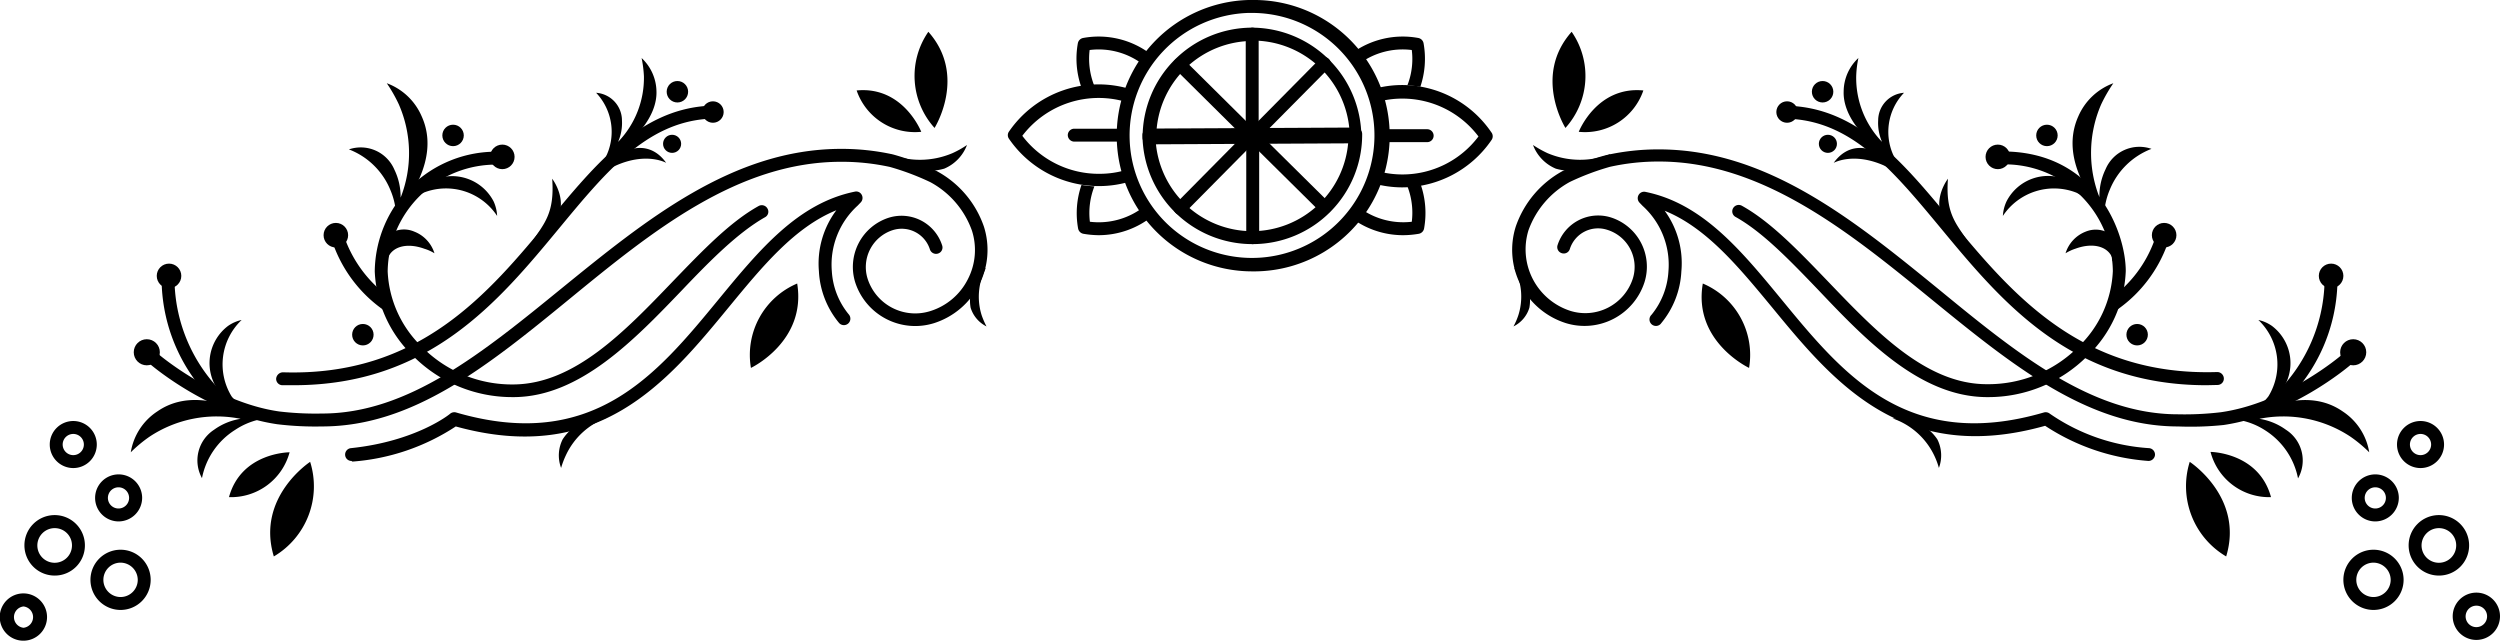 <svg viewBox="0 0 193.46 49.58" fill="currentColor"><defs><style>.cls-1{fill:#009579}</style></defs><g id="Layer_2" data-name="Layer 2"><g id="Layer_1-2" data-name="Layer 1"><g id="Title_top" data-name="Title top"><path d="M115.4 10.23a8.36 8.36 0 00-6.92-3.65 8.2 8.2 0 00-2.27.33 8.81 8.81 0 01.31 1 7.14 7.14 0 012-.28 7.38 7.38 0 015.89 2.93 7.36 7.36 0 01-5.89 2.94 7.27 7.27 0 01-2-.28c-.09.32-.19.64-.31.95a8.27 8.27 0 002.28.33 8.39 8.39 0 006.92-3.65.5.5 0 00-.01-.62z" class="cls-1"/><path d="M96.89 21a10.48 10.48 0 01-10.47-10.23A10.49 10.49 0 0196.61 0h.29a10.48 10.48 0 01.28 21zm0-20h-.26a9.49 9.49 0 00-6.26 16.37A9.48 9.48 0 1096.9 1z" class="cls-1"/><path d="M96.9 18.89a8.5 8.5 0 01-8.49-8.44.5.5 0 01.5-.5l16-.08a.5.5 0 01.5.5 8.47 8.47 0 01-8.44 8.52zm-7.47-8a7.49 7.49 0 007.47 7 7.48 7.48 0 007.44-7z" class="cls-1"/><path d="M96.94 18.89a.49.49 0 01-.5-.49v-7.91a.5.5 0 01.5-.51.55.55 0 01.5.5v7.91a.5.5 0 01-.5.5z" class="cls-1"/><path d="M102.52 16.55a.49.49 0 01-.35-.15l-5.62-5.56a.5.5 0 11.7-.71l5.62 5.56a.5.5 0 01-.35.86z" class="cls-1"/><path d="M91.32 16.62a.47.47 0 01-.35-.15.49.49 0 010-.7l5.58-5.64a.5.5 0 01.71 0 .48.48 0 010 .7l-5.58 5.64a.47.47 0 01-.36.15z" class="cls-1"/><path d="M88.92 11.17a.5.5 0 01-.5-.5 8.48 8.48 0 018.44-8.53 8.5 8.5 0 018.49 8.44.48.48 0 01-.15.36.51.51 0 01-.35.15l-16 .08zm8-8a7.48 7.48 0 00-7.43 7l14.94-.07a7.51 7.51 0 00-7.53-6.96z" class="cls-1"/><path d="M96.9 11.05a.5.5 0 01-.5-.5V2.64a.54.54 0 01.5-.5.5.5 0 01.5.5v7.91a.51.51 0 01-.5.5z" class="cls-1"/><path d="M96.9 11.05a.52.52 0 01-.35-.14l-5.62-5.57a.5.5 0 010-.71.51.51 0 01.71 0l5.62 5.57a.49.49 0 010 .7.51.51 0 01-.36.15z" class="cls-1"/><path d="M96.9 11.05a.52.52 0 01-.35-.14.5.5 0 010-.71l5.57-5.63a.5.5 0 11.72.7l-5.58 5.63a.51.51 0 01-.36.15zM24.93 33a24.56 24.56 0 01-3.47-.17c-5.25-.76-9.64-4.48-9.83-4.64a.5.5 0 01.66-.76s4.36 3.7 9.31 4.41a23.77 23.77 0 003.33.16c6.65 0 12.41-4.7 18.51-9.67C50 17 56.72 11.52 65.1 11.52a18.54 18.54 0 014 .43 19.46 19.46 0 013.39 1.29 7.74 7.74 0 013.65 4.3A5.95 5.95 0 0172.3 25a4.88 4.88 0 01-6.12-3.15 4 4 0 012.59-5A3.3 3.3 0 0172.91 19a.49.49 0 01-.32.62.5.5 0 01-.63-.32 2.29 2.29 0 00-2.88-1.49 3 3 0 00-1.94 3.76 3.87 3.87 0 004.86 2.5 4.87 4.87 0 002.89-2.45 4.92 4.92 0 00.32-3.78A6.89 6.89 0 0072 14.1a19.89 19.89 0 00-3.13-1.18 17.44 17.44 0 00-3.78-.4c-8 0-14.64 5.39-21 10.6S31.94 33 24.93 33z" class="cls-1"/><circle cx="35.06" cy="10.48" r=".83" class="cls-1"/><circle cx="28.08" cy="25.9" r=".83" class="cls-1"/><path d="M16.86 31.18a.51.51 0 01-.35-.13 13.33 13.33 0 01-4-9.14.5.5 0 01.5-.49.5.5 0 01.5.51 12.5 12.5 0 003.64 8.39.5.5 0 01-.34.86z" class="cls-1"/><path d="M17.92 30.67a4.74 4.74 0 01.78-5.91 2.92 2.92 0 00-1.05.46 3.61 3.61 0 00-.75 5 3.06 3.06 0 001.54 1 4.2 4.2 0 01-.52-.55zM12.17 31.84A4.67 4.67 0 0010.12 35a10.73 10.73 0 011.44-1.2 9.4 9.4 0 017.06-1.39 4.76 4.76 0 00-2.06.85 2.83 2.83 0 00-.93 3.74 5.69 5.69 0 012.56-3.73 5.59 5.59 0 011.81-.79c-3.13-1.75-5.82-2.04-7.83-.64zM33.62 19.6a2.63 2.63 0 00-1.57-1.68 2 2 0 00-2.69 1.22 3.07 3.07 0 00-.17 1.19l.73-.13H30a1.29 1.29 0 010-.2c.34-.93 1.5-1.24 2.84-.75a3.31 3.31 0 01.78.35zM32.78 14.91a4.74 4.74 0 015.69 1.8 3.07 3.07 0 00-.27-1.12A3.62 3.62 0 0033.39 14c-.65.3-.83.72-1.26 1.33a4.09 4.09 0 01.65-.42zM32.63 9a4.71 4.71 0 00-2.7-2.56 11.48 11.48 0 01.93 1.63A9.41 9.41 0 0131 15.3a4.78 4.78 0 00-.48-2.17A2.83 2.83 0 0027 11.56a5.65 5.65 0 013.22 3.17 5.47 5.47 0 01.43 1.95c2.25-2.82 3.01-5.41 1.98-7.68zM50.8 7.07a3.61 3.61 0 00-1.15-2.58 9.21 9.21 0 01.18 1.41 7.14 7.14 0 01-2 5.08 3.64 3.64 0 00.3-1.66 2.15 2.15 0 00-2-2.14 4.39 4.39 0 01.69 5.08c2.39-1.26 4.04-3.33 3.98-5.19z" class="cls-1"/><circle cx="11.36" cy="27.26" r="1.01" class="cls-1"/><circle cx="52.01" cy="11.13" r=".7" class="cls-1"/><circle cx="13.08" cy="21.35" r=".95" class="cls-1"/><circle cx="38.87" cy="12.14" r=".95" class="cls-1"/><circle cx="25.99" cy="18.2" r=".95" class="cls-1"/><path d="M29.85 24a.47.47 0 01-.28-.09 10.57 10.57 0 01-3.78-5 .49.49 0 01.32-.63.5.5 0 01.63.32 9.71 9.71 0 003.39 4.4.49.49 0 01.13.69.47.47 0 01-.41.31zM73.07 13.05a3.22 3.22 0 001.76-1.83 7.31 7.31 0 01-1.12.63 6.43 6.43 0 01-4.9.06 4.27 4.27 0 004.26 1.14zM43.54 34a2.76 2.76 0 00-.12 2.21 6.56 6.56 0 01.38-1 5.6 5.6 0 013.2-2.9A3.73 3.73 0 0043.54 34zM75.11 23.81a2.41 2.41 0 001.23 1.45 6.15 6.15 0 01-.38-.88 4.77 4.77 0 01.34-3.65 3.19 3.19 0 00-1.19 3.08z" class="cls-1"/><path d="M39.66 30.73A10.82 10.82 0 0132 27.58 9.61 9.61 0 0129 21a9.37 9.37 0 019.54-9.26.5.5 0 010 1A8.38 8.38 0 0030 21a8.62 8.62 0 002.7 5.89 9.79 9.79 0 007.07 2.86c4.69-.05 8.57-4.09 12.32-8 2.27-2.35 4.4-4.58 6.62-5.81a.5.5 0 01.68.2.48.48 0 01-.19.67c-2.09 1.19-4.2 3.31-6.39 5.61-3.71 3.87-7.92 8.26-13 8.31z" class="cls-1"/><circle cx="55.17" cy="8.67" r=".83" class="cls-1"/><circle cx="52.42" cy="7.1" r=".83" class="cls-1"/><path d="M22.72 29.81h-.87a.49.49 0 01-.48-.51.54.54 0 01.52-.49c10.57.34 15.92-6.11 20.63-11.81 3.58-4.33 7-8.42 12.11-8.8a.51.51 0 01.54.46.5.5 0 01-.46.54c-4.72.35-7.83 4.1-11.42 8.44-4.73 5.72-10.08 12.17-20.57 12.17zM27.2 35.67a.49.49 0 01-.49-.44.5.5 0 01.44-.55c5.07-.53 7.67-2.64 7.69-2.67a.51.51 0 01.46-.09C45.87 35 50.81 29 55.59 23.19c3.16-3.84 6.14-7.46 10.56-8.36a.48.48 0 01.53.24.5.5 0 01-.07.59l-.24.25a6.17 6.17 0 00-2 5.07 5.78 5.78 0 001.32 3.36.5.5 0 01-.77.64 6.79 6.79 0 01-1.55-4 6.88 6.88 0 011.35-4.71c-3.23 1.31-5.72 4.34-8.33 7.51C51.64 29.56 46.3 36.05 35.27 33a16.82 16.82 0 01-8 2.72z" class="cls-1"/><path d="M44.67 14.93s.38-.9 3-2.78c1.31-1 2.85-1 3.88.45-.01 0-2.83-1.6-6.88 2.33zM41.21 18.65c.9-1.36 1.72-2.16 1.52-4.82 0 0 2.27 2.91-1.52 4.82zM21.19 43.06A6.3 6.3 0 0024 35.74s-4.2 2.74-2.81 7.32zM17.72 38.47A4.69 4.69 0 0022.41 35s-3.74 0-4.69 3.47zM66.29 7a4.77 4.77 0 005 3.2s-1.39-3.55-5-3.2zM71.84 2.46a6 6 0 00.48 7.44s2.54-4.04-.48-7.44zM61.69 21.94a6 6 0 00-3.58 6.53s4.31-2.04 3.58-6.53zM168.53 33c-7 0-12.9-4.81-19.14-9.9s-13-10.6-21-10.6a17.3 17.3 0 00-3.81.41 19.61 19.61 0 00-3.1 1.17 6.93 6.93 0 00-3.2 3.74 5 5 0 003.22 6.23 3.87 3.87 0 004.86-2.51 3 3 0 00-2-3.76 2.29 2.29 0 00-2.88 1.49.49.49 0 01-.63.32.49.49 0 01-.32-.62 3.3 3.3 0 014.14-2.14 4 4 0 012.59 5 4.88 4.88 0 01-6.1 3.17 5.95 5.95 0 01-3.86-7.48 7.78 7.78 0 013.65-4.3 19.51 19.51 0 013.36-1.22 18.47 18.47 0 014.05-.44c8.38 0 15.13 5.5 21.67 10.83 6.09 5 11.85 9.67 18.5 9.67a23.77 23.77 0 003.33-.16c5-.71 9.27-4.37 9.32-4.41a.49.49 0 01.7.05.51.51 0 010 .71c-.19.16-4.58 3.88-9.82 4.64a24.69 24.69 0 01-3.53.11z" class="cls-1"/><circle cx="158.4" cy="10.48" r=".83" class="cls-1"/><circle cx="165.38" cy="25.9" r=".83" class="cls-1"/><path d="M176.61 31.18a.51.51 0 01-.37-.15.5.5 0 010-.71 12.46 12.46 0 003.64-8.39.5.5 0 01.5-.51.54.54 0 01.5.49 13.28 13.28 0 01-4 9.14.5.5 0 01-.27.13z" class="cls-1"/><path d="M175.54 30.67a4.74 4.74 0 00-.78-5.91 2.92 2.92 0 011.05.46 3.61 3.61 0 01.75 5 3.08 3.08 0 01-1.53 1 4 4 0 00.51-.55zM181.29 31.84a4.67 4.67 0 012.05 3.16 10.73 10.73 0 00-1.44-1.2 9.4 9.4 0 00-7.06-1.39 4.76 4.76 0 012.06.85 2.82 2.82 0 01.93 3.76 5.69 5.69 0 00-2.56-3.73 5.5 5.5 0 00-1.85-.76c3.17-1.8 5.86-2.09 7.87-.69zM159.84 19.6a2.63 2.63 0 011.57-1.68 2.05 2.05 0 012.7 1.22 3.27 3.27 0 01.17 1.19l-.74-.13h-.07v-.21c-.34-.93-1.51-1.24-2.85-.75a3.53 3.53 0 00-.78.36zM160.68 14.91a4.75 4.75 0 00-5.69 1.8 3.06 3.06 0 01.28-1.12 3.61 3.61 0 014.8-1.61c.65.3.84.72 1.27 1.33a4.56 4.56 0 00-.66-.4zM160.83 9a4.73 4.73 0 012.71-2.56 11.64 11.64 0 00-.94 1.63 9.41 9.41 0 00-.14 7.19 4.78 4.78 0 01.48-2.17 2.84 2.84 0 013.55-1.57 5.66 5.66 0 00-3.23 3.17 5.47 5.47 0 00-.43 1.95c-2.27-2.78-3.02-5.37-2-7.64zM142.67 7.07a3.56 3.56 0 011.14-2.58 8 8 0 00-.17 1.41 7.13 7.13 0 002 5.08 3.64 3.64 0 01-.3-1.66 2.15 2.15 0 012-2.14 4.37 4.37 0 00-.7 5.08c-2.39-1.26-4.04-3.33-3.97-5.19z" class="cls-1"/><circle cx="182.1" cy="27.26" r="1.01" class="cls-1"/><circle cx="141.45" cy="11.13" r=".7" class="cls-1"/><circle cx="180.39" cy="21.35" r=".95" class="cls-1"/><circle cx="154.6" cy="12.14" r=".95" class="cls-1"/><circle cx="167.47" cy="18.2" r=".95" class="cls-1"/><path d="M163.61 24a.48.48 0 01-.41-.22.49.49 0 01.13-.69 9.55 9.55 0 003.39-4.5.5.5 0 011 .31 10.55 10.55 0 01-3.79 5 .47.47 0 01-.32.1zM120.39 13.05a3.22 3.22 0 01-1.76-1.83 8.39 8.39 0 001.12.63 6.44 6.44 0 004.9.06 4.27 4.27 0 01-4.26 1.14zM149.92 34a2.76 2.76 0 01.12 2.21 5.72 5.72 0 00-.38-1 5.57 5.57 0 00-3.2-2.83 3.72 3.72 0 013.46 1.62zM118.35 23.81a2.38 2.38 0 01-1.23 1.45 5.19 5.19 0 00.38-.88 4.76 4.76 0 00-.33-3.65 3.19 3.19 0 011.18 3.08z" class="cls-1"/><path d="M153.8 30.73h-.11c-5.12-.05-9.33-4.44-13-8.31-2.21-2.3-4.3-4.47-6.38-5.63a.49.49 0 01-.2-.67.5.5 0 01.68-.2c2.22 1.23 4.36 3.46 6.62 5.81 3.75 3.91 7.63 8 12.33 8a9.85 9.85 0 007.06-2.86 8.62 8.62 0 002.7-5.89 8.37 8.37 0 00-8.53-8.26.5.5 0 010-1c7.2 0 9.53 6.24 9.53 9.26a9.61 9.61 0 01-3 6.6 10.82 10.82 0 01-7.7 3.15z" class="cls-1"/><circle cx="138.29" cy="8.67" r=".83" class="cls-1"/><circle cx="141.04" cy="7.1" r=".83" class="cls-1"/><path d="M170.75 29.81c-10.5 0-15.84-6.45-20.57-12.16-3.6-4.34-6.71-8.09-11.43-8.44a.5.5 0 01-.46-.54.5.5 0 01.54-.46c5.14.38 8.53 4.47 12.12 8.8 4.71 5.69 10.07 12.12 20.63 11.78a.51.51 0 01.51.49.49.49 0 01-.48.51zM166.26 35.67a16.72 16.72 0 01-8-2.72c-11 3.1-16.38-3.39-21.1-9.13-2.62-3.17-5.11-6.2-8.34-7.51a6.88 6.88 0 011.29 4.69 6.79 6.79 0 01-1.55 4 .5.5 0 11-.76-.64 5.83 5.83 0 001.31-3.36 6.14 6.14 0 00-2-5.07l-.24-.25a.5.5 0 01-.07-.59.49.49 0 01.54-.24c4.41.9 7.39 4.52 10.55 8.36 4.76 5.79 9.71 11.79 20.27 8.71a.51.51 0 01.46.09 15.19 15.19 0 007.69 2.67.5.5 0 01.45.55.51.51 0 01-.5.44z" class="cls-1"/><path d="M148.79 14.93s-.38-.9-3-2.78c-1.31-1-2.85-1-3.89.45.02 0 2.84-1.6 6.89 2.33zM152.26 18.65c-.9-1.36-1.72-2.16-1.52-4.82 0 0-2.27 2.91 1.52 4.82zM172.27 43.06a6.31 6.31 0 01-2.82-7.32s4.21 2.74 2.82 7.32zM175.74 38.47a4.68 4.68 0 01-4.68-3.5s3.74.03 4.68 3.5zM127.17 7a4.77 4.77 0 01-5 3.2s1.39-3.55 5-3.2zM121.62 2.46a6 6 0 01-.48 7.44s-2.54-4.04.48-7.44zM131.77 21.94a6 6 0 013.58 6.53s-4.35-2.04-3.58-6.53zM4.24 44.54a2.34 2.34 0 112.33-2.34 2.33 2.33 0 01-2.33 2.34zm0-3.67a1.34 1.34 0 101.33 1.33 1.33 1.33 0 00-1.33-1.33zM9.32 47.2a2.33 2.33 0 112.34-2.33 2.33 2.33 0 01-2.34 2.33zm0-3.66a1.33 1.33 0 101.34 1.33 1.34 1.34 0 00-1.34-1.33zM9.17 40.35A1.82 1.82 0 1111 38.53a1.83 1.83 0 01-1.83 1.82zm0-2.64a.82.82 0 10.82.82.82.82 0 00-.82-.82zM1.82 49.58a1.83 1.83 0 111.82-1.82 1.83 1.83 0 01-1.82 1.82zm0-2.65a.83.83 0 000 1.65.83.83 0 000-1.65zM5.67 36.22a1.82 1.82 0 111.82-1.82 1.82 1.82 0 01-1.82 1.82zm0-2.64a.82.82 0 10.82.82.82.82 0 00-.82-.82zM188.74 44.54a2.34 2.34 0 112.33-2.34 2.33 2.33 0 01-2.33 2.34zm0-3.67a1.34 1.34 0 101.33 1.33 1.33 1.33 0 00-1.33-1.33zM183.66 47.2a2.33 2.33 0 112.34-2.33 2.33 2.33 0 01-2.34 2.33zm0-3.66a1.33 1.33 0 101.34 1.33 1.34 1.34 0 00-1.34-1.33zM183.81 40.35a1.82 1.82 0 111.82-1.82 1.83 1.83 0 01-1.82 1.82zm0-2.64a.82.82 0 10.82.82.82.82 0 00-.82-.82zM191.64 49.52a1.83 1.83 0 111.82-1.83 1.83 1.83 0 01-1.82 1.83zm0-2.65a.83.83 0 10.82.82.82.82 0 00-.82-.82zM187.31 36.22a1.82 1.82 0 111.82-1.82 1.82 1.82 0 01-1.82 1.82zm0-2.64a.82.82 0 100 1.64.82.82 0 000-1.64zM110.46 10h-3.63v1h3.61a.5.5 0 00.5-.5.5.5 0 00-.48-.5zM86.67 10.67v-.71h-3.54a.5.5 0 00-.5.5.51.51 0 00.5.5h3.56c0-.1-.02-.19-.02-.29z" class="cls-1"/><path d="M87.28 13.11a7.19 7.19 0 01-2.17.34 7.42 7.42 0 01-6-2.94 7.43 7.43 0 018.1-2.6 8 8 0 01.3-1 8.41 8.41 0 00-9.43 3.27.48.48 0 000 .56 8.43 8.43 0 007 3.66 8.29 8.29 0 002.48-.39c-.09-.26-.19-.58-.28-.9zM109.25 3.87a5.61 5.61 0 01-.34 2.73 8.86 8.86 0 011 .12 6.77 6.77 0 00.25-3.38.51.51 0 00-.4-.4 6.65 6.65 0 00-5.19 1.21c.2.26.4.53.58.81a5.65 5.65 0 014.1-1.09zM108.91 14.42a5.65 5.65 0 01.34 2.74 5.67 5.67 0 01-4.25-1.24 8 8 0 01-.61.8 6.65 6.65 0 004.18 1.48 7.3 7.3 0 001.23-.11.51.51 0 00.4-.4 6.77 6.77 0 00-.25-3.38 7.07 7.07 0 01-1.04.11z" class="cls-1"/><path d="M88.64 15.9a5.67 5.67 0 01-4.3 1.26 5.66 5.66 0 01.35-2.74 8.38 8.38 0 01-1-.11 6.66 6.66 0 00-.26 3.38.51.51 0 00.4.4 7.3 7.3 0 001.17.11 6.63 6.63 0 004.2-1.49 9.41 9.41 0 01-.56-.81zM83.81 2.94a.51.51 0 00-.4.4 6.66 6.66 0 00.26 3.38 6.77 6.77 0 011-.11 5.67 5.67 0 01-.35-2.74 5.64 5.64 0 014.23 1.2 9.81 9.81 0 01.6-.8 6.64 6.64 0 00-5.34-1.33z" class="cls-1"/></g></g></g></svg>